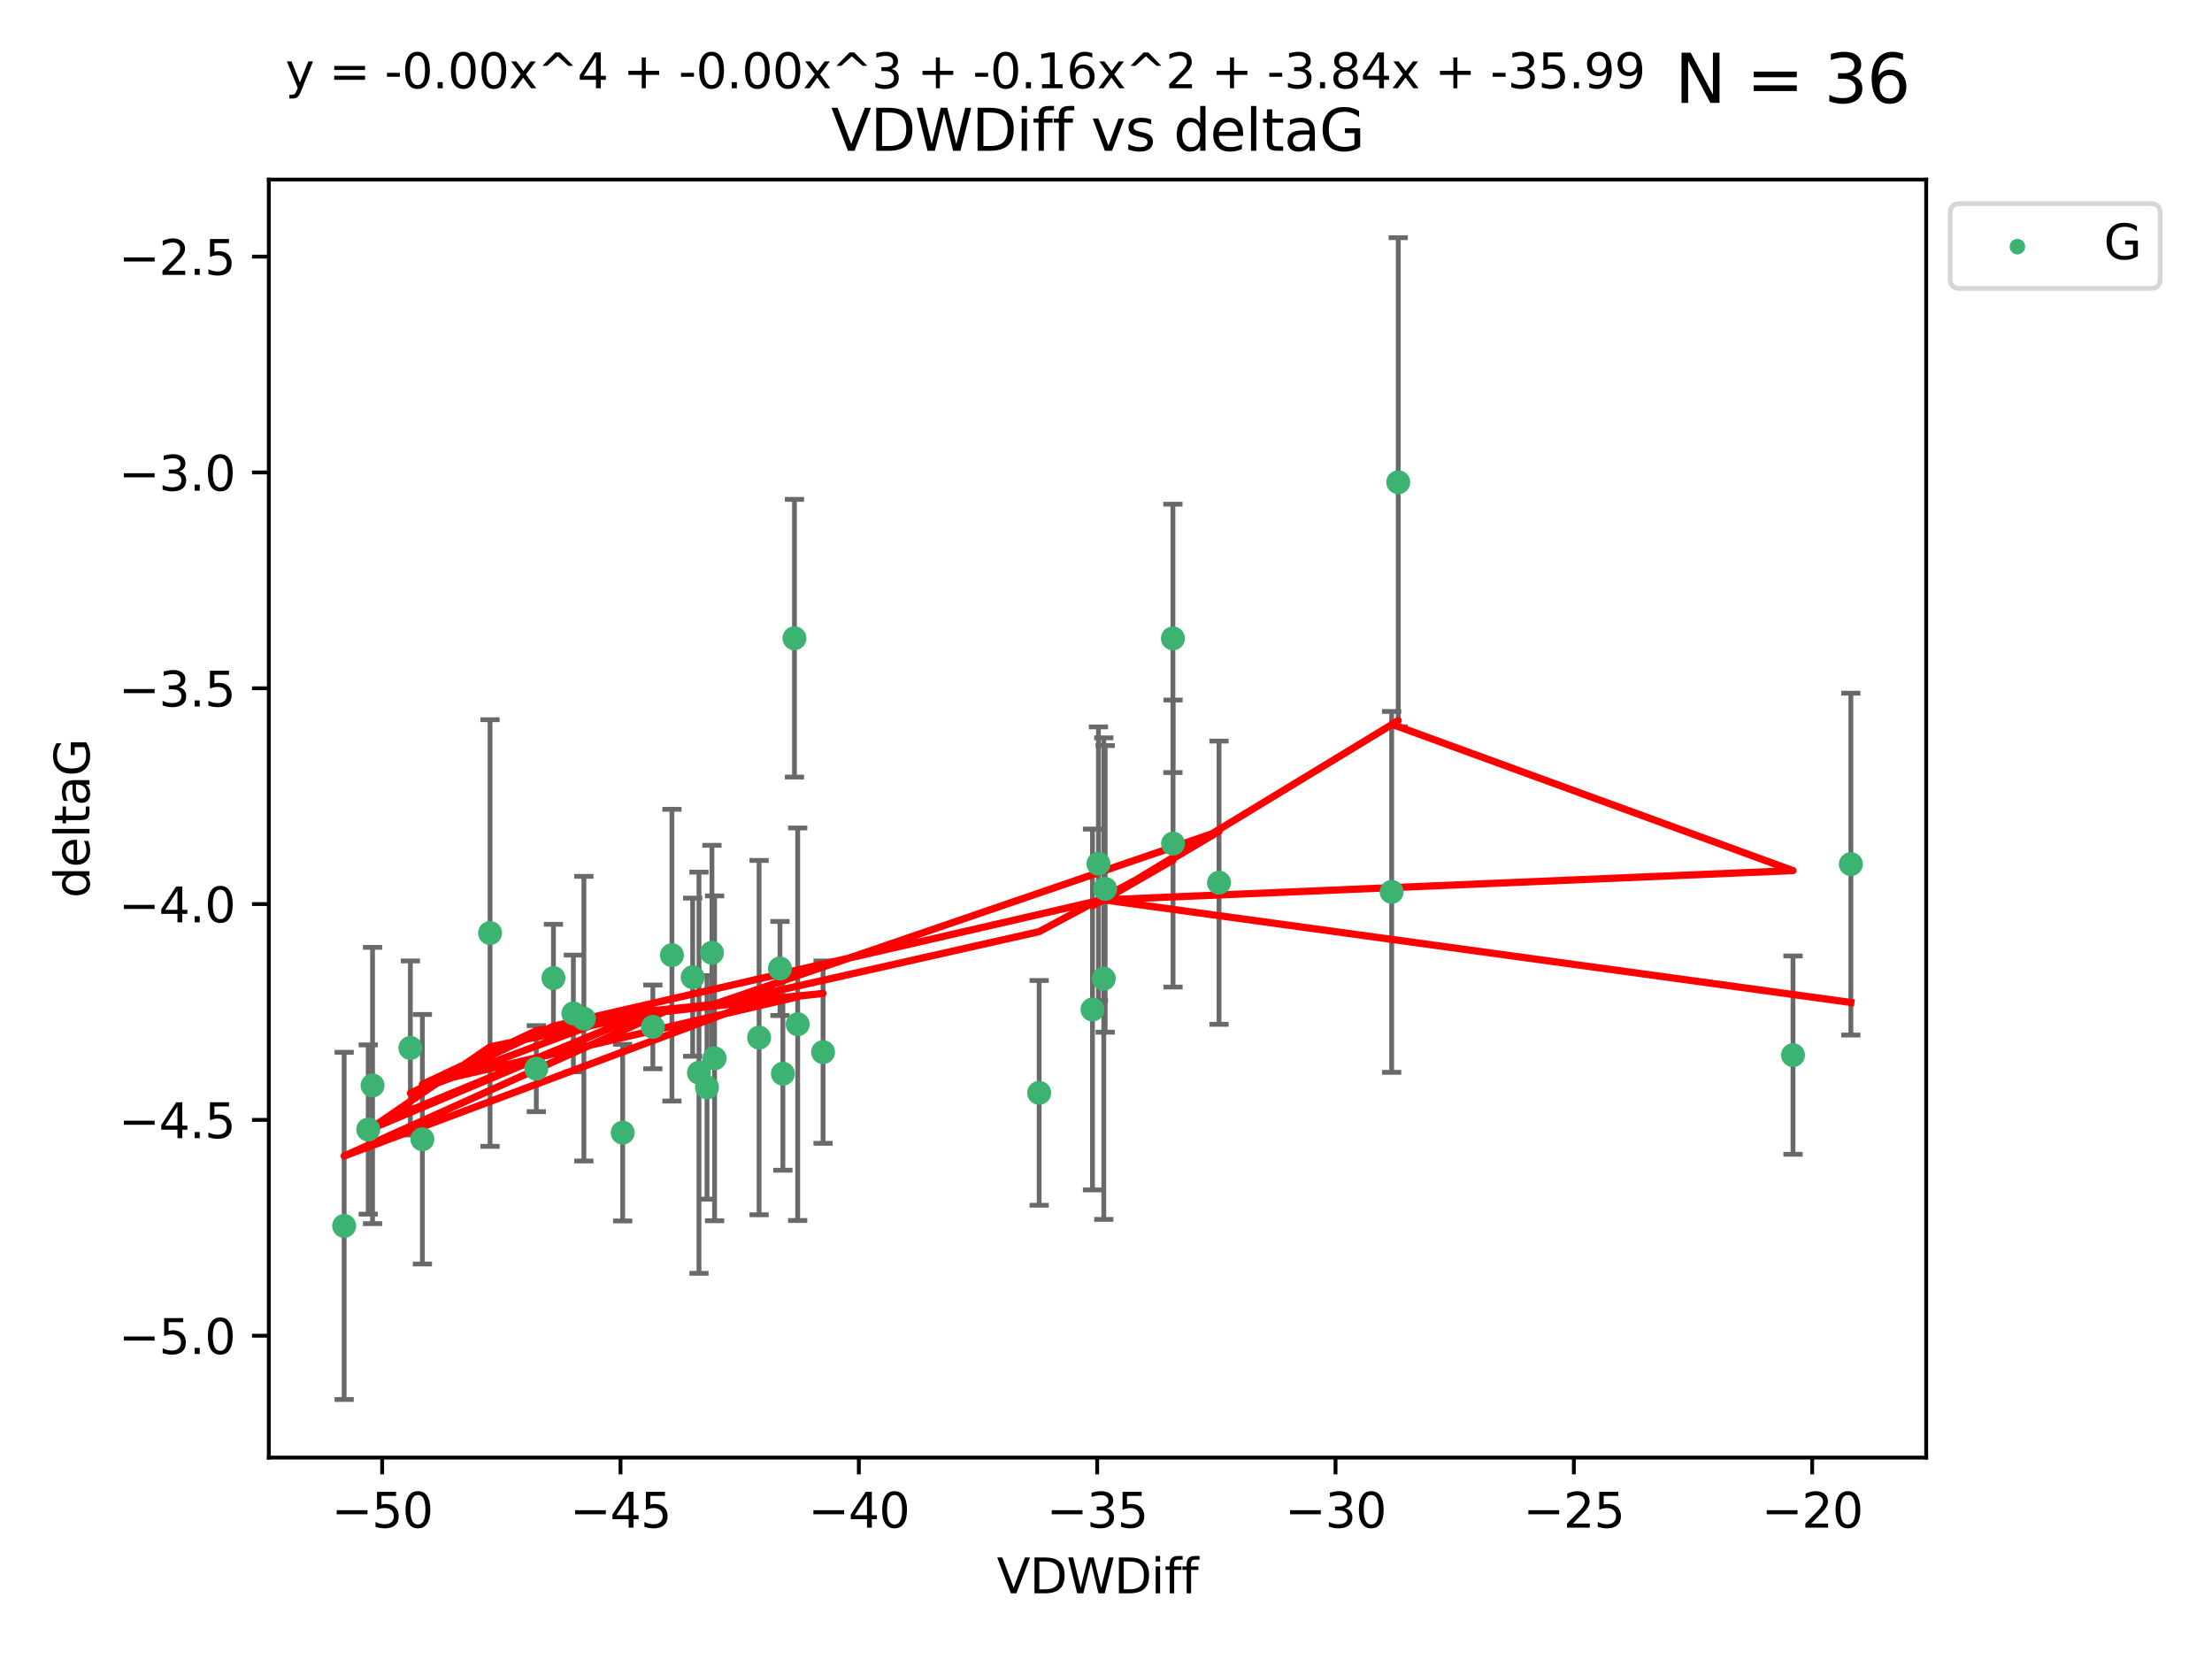 <?xml version="1.0" encoding="utf-8" standalone="no"?>
<!DOCTYPE svg PUBLIC "-//W3C//DTD SVG 1.1//EN"
  "http://www.w3.org/Graphics/SVG/1.1/DTD/svg11.dtd">
<svg xmlns:xlink="http://www.w3.org/1999/xlink" width="460.8pt" height="345.6pt" viewBox="0 0 460.8 345.6" xmlns="http://www.w3.org/2000/svg" version="1.1">
 <defs>
  <style type="text/css">*{stroke-linejoin: round; stroke-linecap: butt}</style>
 </defs>
 <g id="figure_1">
  <g id="patch_1">
   <path d="M 0 345.6 
L 460.8 345.6 
L 460.8 0 
L 0 0 
z
" style="fill: #ffffff"/>
  </g>
  <g id="axes_1">
   <g id="patch_2">
    <path d="M 56 303.64 
L 401.26 303.64 
L 401.26 37.411 
L 56 37.411 
z
" style="fill: #ffffff"/>
   </g>
   <g id="PathCollection_1">
    <defs>
     <path id="mfbaff0b229" d="M 0 1.118 
C 0.297 1.118 0.581 1 0.791 0.791 
C 1 0.581 1.118 0.297 1.118 0 
C 1.118 -0.297 1 -0.581 0.791 -0.791 
C 0.581 -1 0.297 -1.118 0 -1.118 
C -0.297 -1.118 -0.581 -1 -0.791 -0.791 
C -1 -0.581 -1.118 -0.297 -1.118 0 
C -1.118 0.297 -1 0.581 -0.791 0.791 
C -0.581 1 -0.297 1.118 0 1.118 
z
" style="stroke: #3cb371"/>
    </defs>
    <g clip-path="url(#pf898027368)">
     <use xlink:href="#mfbaff0b229" x="77.608" y="226.127" style="fill: #3cb371; stroke: #3cb371"/>
     <use xlink:href="#mfbaff0b229" x="136.004" y="213.914" style="fill: #3cb371; stroke: #3cb371"/>
     <use xlink:href="#mfbaff0b229" x="76.708" y="235.298" style="fill: #3cb371; stroke: #3cb371"/>
     <use xlink:href="#mfbaff0b229" x="102.087" y="194.368" style="fill: #3cb371; stroke: #3cb371"/>
     <use xlink:href="#mfbaff0b229" x="139.977" y="198.978" style="fill: #3cb371; stroke: #3cb371"/>
     <use xlink:href="#mfbaff0b229" x="71.694" y="255.379" style="fill: #3cb371; stroke: #3cb371"/>
     <use xlink:href="#mfbaff0b229" x="158.132" y="216.151" style="fill: #3cb371; stroke: #3cb371"/>
     <use xlink:href="#mfbaff0b229" x="162.482" y="201.756" style="fill: #3cb371; stroke: #3cb371"/>
     <use xlink:href="#mfbaff0b229" x="119.446" y="211.12" style="fill: #3cb371; stroke: #3cb371"/>
     <use xlink:href="#mfbaff0b229" x="166.173" y="213.365" style="fill: #3cb371; stroke: #3cb371"/>
     <use xlink:href="#mfbaff0b229" x="87.989" y="237.327" style="fill: #3cb371; stroke: #3cb371"/>
     <use xlink:href="#mfbaff0b229" x="111.723" y="222.621" style="fill: #3cb371; stroke: #3cb371"/>
     <use xlink:href="#mfbaff0b229" x="147.285" y="226.519" style="fill: #3cb371; stroke: #3cb371"/>
     <use xlink:href="#mfbaff0b229" x="144.295" y="203.566" style="fill: #3cb371; stroke: #3cb371"/>
     <use xlink:href="#mfbaff0b229" x="171.457" y="219.179" style="fill: #3cb371; stroke: #3cb371"/>
     <use xlink:href="#mfbaff0b229" x="121.634" y="212.208" style="fill: #3cb371; stroke: #3cb371"/>
     <use xlink:href="#mfbaff0b229" x="165.501" y="132.952" style="fill: #3cb371; stroke: #3cb371"/>
     <use xlink:href="#mfbaff0b229" x="163.087" y="223.67" style="fill: #3cb371; stroke: #3cb371"/>
     <use xlink:href="#mfbaff0b229" x="145.61" y="223.471" style="fill: #3cb371; stroke: #3cb371"/>
     <use xlink:href="#mfbaff0b229" x="129.713" y="235.95" style="fill: #3cb371; stroke: #3cb371"/>
     <use xlink:href="#mfbaff0b229" x="85.488" y="218.308" style="fill: #3cb371; stroke: #3cb371"/>
     <use xlink:href="#mfbaff0b229" x="115.291" y="203.743" style="fill: #3cb371; stroke: #3cb371"/>
     <use xlink:href="#mfbaff0b229" x="230.226" y="185.167" style="fill: #3cb371; stroke: #3cb371"/>
     <use xlink:href="#mfbaff0b229" x="244.341" y="132.987" style="fill: #3cb371; stroke: #3cb371"/>
     <use xlink:href="#mfbaff0b229" x="227.583" y="210.296" style="fill: #3cb371; stroke: #3cb371"/>
     <use xlink:href="#mfbaff0b229" x="244.368" y="175.726" style="fill: #3cb371; stroke: #3cb371"/>
     <use xlink:href="#mfbaff0b229" x="216.476" y="227.667" style="fill: #3cb371; stroke: #3cb371"/>
     <use xlink:href="#mfbaff0b229" x="148.859" y="220.468" style="fill: #3cb371; stroke: #3cb371"/>
     <use xlink:href="#mfbaff0b229" x="148.312" y="198.479" style="fill: #3cb371; stroke: #3cb371"/>
     <use xlink:href="#mfbaff0b229" x="253.946" y="183.882" style="fill: #3cb371; stroke: #3cb371"/>
     <use xlink:href="#mfbaff0b229" x="228.823" y="179.941" style="fill: #3cb371; stroke: #3cb371"/>
     <use xlink:href="#mfbaff0b229" x="291.278" y="100.462" style="fill: #3cb371; stroke: #3cb371"/>
     <use xlink:href="#mfbaff0b229" x="289.91" y="185.796" style="fill: #3cb371; stroke: #3cb371"/>
     <use xlink:href="#mfbaff0b229" x="373.515" y="219.801" style="fill: #3cb371; stroke: #3cb371"/>
     <use xlink:href="#mfbaff0b229" x="229.941" y="203.867" style="fill: #3cb371; stroke: #3cb371"/>
     <use xlink:href="#mfbaff0b229" x="385.566" y="180.01" style="fill: #3cb371; stroke: #3cb371"/>
    </g>
   </g>
   <g id="matplotlib.axis_1">
    <g id="xtick_1">
     <g id="line2d_1">
      <defs>
       <path id="m2f791cc74c" d="M 0 0 
L 0 3.5 
" style="stroke: #000000; stroke-width: 0.8"/>
      </defs>
      <g>
       <use xlink:href="#m2f791cc74c" x="79.613" y="303.64" style="stroke: #000000; stroke-width: 0.8"/>
      </g>
     </g>
     <g id="text_1">
      <!-- −50 -->
      <g transform="translate(69.06 318.238)scale(0.1 -0.1)">
       <defs>
        <path id="DejaVuSans-2212" d="M 678 2272 
L 4684 2272 
L 4684 1741 
L 678 1741 
L 678 2272 
z
" transform="scale(0.016)"/>
        <path id="DejaVuSans-35" d="M 691 4666 
L 3169 4666 
L 3169 4134 
L 1269 4134 
L 1269 2991 
Q 1406 3038 1543 3061 
Q 1681 3084 1819 3084 
Q 2600 3084 3056 2656 
Q 3513 2228 3513 1497 
Q 3513 744 3044 326 
Q 2575 -91 1722 -91 
Q 1428 -91 1123 -41 
Q 819 9 494 109 
L 494 744 
Q 775 591 1075 516 
Q 1375 441 1709 441 
Q 2250 441 2565 725 
Q 2881 1009 2881 1497 
Q 2881 1984 2565 2268 
Q 2250 2553 1709 2553 
Q 1456 2553 1204 2497 
Q 953 2441 691 2322 
L 691 4666 
z
" transform="scale(0.016)"/>
        <path id="DejaVuSans-30" d="M 2034 4250 
Q 1547 4250 1301 3770 
Q 1056 3291 1056 2328 
Q 1056 1369 1301 889 
Q 1547 409 2034 409 
Q 2525 409 2770 889 
Q 3016 1369 3016 2328 
Q 3016 3291 2770 3770 
Q 2525 4250 2034 4250 
z
M 2034 4750 
Q 2819 4750 3233 4129 
Q 3647 3509 3647 2328 
Q 3647 1150 3233 529 
Q 2819 -91 2034 -91 
Q 1250 -91 836 529 
Q 422 1150 422 2328 
Q 422 3509 836 4129 
Q 1250 4750 2034 4750 
z
" transform="scale(0.016)"/>
       </defs>
       <use xlink:href="#DejaVuSans-2212"/>
       <use xlink:href="#DejaVuSans-35" x="83.789"/>
       <use xlink:href="#DejaVuSans-30" x="147.412"/>
      </g>
     </g>
    </g>
    <g id="xtick_2">
     <g id="line2d_2">
      <g>
       <use xlink:href="#m2f791cc74c" x="129.263" y="303.64" style="stroke: #000000; stroke-width: 0.8"/>
      </g>
     </g>
     <g id="text_2">
      <!-- −45 -->
      <g transform="translate(118.71 318.238)scale(0.1 -0.1)">
       <defs>
        <path id="DejaVuSans-34" d="M 2419 4116 
L 825 1625 
L 2419 1625 
L 2419 4116 
z
M 2253 4666 
L 3047 4666 
L 3047 1625 
L 3713 1625 
L 3713 1100 
L 3047 1100 
L 3047 0 
L 2419 0 
L 2419 1100 
L 313 1100 
L 313 1709 
L 2253 4666 
z
" transform="scale(0.016)"/>
       </defs>
       <use xlink:href="#DejaVuSans-2212"/>
       <use xlink:href="#DejaVuSans-34" x="83.789"/>
       <use xlink:href="#DejaVuSans-35" x="147.412"/>
      </g>
     </g>
    </g>
    <g id="xtick_3">
     <g id="line2d_3">
      <g>
       <use xlink:href="#m2f791cc74c" x="178.913" y="303.64" style="stroke: #000000; stroke-width: 0.8"/>
      </g>
     </g>
     <g id="text_3">
      <!-- −40 -->
      <g transform="translate(168.36 318.238)scale(0.1 -0.1)">
       <use xlink:href="#DejaVuSans-2212"/>
       <use xlink:href="#DejaVuSans-34" x="83.789"/>
       <use xlink:href="#DejaVuSans-30" x="147.412"/>
      </g>
     </g>
    </g>
    <g id="xtick_4">
     <g id="line2d_4">
      <g>
       <use xlink:href="#m2f791cc74c" x="228.562" y="303.64" style="stroke: #000000; stroke-width: 0.8"/>
      </g>
     </g>
     <g id="text_4">
      <!-- −35 -->
      <g transform="translate(218.01 318.238)scale(0.1 -0.1)">
       <defs>
        <path id="DejaVuSans-33" d="M 2597 2516 
Q 3050 2419 3304 2112 
Q 3559 1806 3559 1356 
Q 3559 666 3084 287 
Q 2609 -91 1734 -91 
Q 1441 -91 1130 -33 
Q 819 25 488 141 
L 488 750 
Q 750 597 1062 519 
Q 1375 441 1716 441 
Q 2309 441 2620 675 
Q 2931 909 2931 1356 
Q 2931 1769 2642 2001 
Q 2353 2234 1838 2234 
L 1294 2234 
L 1294 2753 
L 1863 2753 
Q 2328 2753 2575 2939 
Q 2822 3125 2822 3475 
Q 2822 3834 2567 4026 
Q 2313 4219 1838 4219 
Q 1578 4219 1281 4162 
Q 984 4106 628 3988 
L 628 4550 
Q 988 4650 1302 4700 
Q 1616 4750 1894 4750 
Q 2613 4750 3031 4423 
Q 3450 4097 3450 3541 
Q 3450 3153 3228 2886 
Q 3006 2619 2597 2516 
z
" transform="scale(0.016)"/>
       </defs>
       <use xlink:href="#DejaVuSans-2212"/>
       <use xlink:href="#DejaVuSans-33" x="83.789"/>
       <use xlink:href="#DejaVuSans-35" x="147.412"/>
      </g>
     </g>
    </g>
    <g id="xtick_5">
     <g id="line2d_5">
      <g>
       <use xlink:href="#m2f791cc74c" x="278.212" y="303.64" style="stroke: #000000; stroke-width: 0.8"/>
      </g>
     </g>
     <g id="text_5">
      <!-- −30 -->
      <g transform="translate(267.66 318.238)scale(0.1 -0.1)">
       <use xlink:href="#DejaVuSans-2212"/>
       <use xlink:href="#DejaVuSans-33" x="83.789"/>
       <use xlink:href="#DejaVuSans-30" x="147.412"/>
      </g>
     </g>
    </g>
    <g id="xtick_6">
     <g id="line2d_6">
      <g>
       <use xlink:href="#m2f791cc74c" x="327.862" y="303.64" style="stroke: #000000; stroke-width: 0.8"/>
      </g>
     </g>
     <g id="text_6">
      <!-- −25 -->
      <g transform="translate(317.31 318.238)scale(0.1 -0.1)">
       <defs>
        <path id="DejaVuSans-32" d="M 1228 531 
L 3431 531 
L 3431 0 
L 469 0 
L 469 531 
Q 828 903 1448 1529 
Q 2069 2156 2228 2338 
Q 2531 2678 2651 2914 
Q 2772 3150 2772 3378 
Q 2772 3750 2511 3984 
Q 2250 4219 1831 4219 
Q 1534 4219 1204 4116 
Q 875 4013 500 3803 
L 500 4441 
Q 881 4594 1212 4672 
Q 1544 4750 1819 4750 
Q 2544 4750 2975 4387 
Q 3406 4025 3406 3419 
Q 3406 3131 3298 2873 
Q 3191 2616 2906 2266 
Q 2828 2175 2409 1742 
Q 1991 1309 1228 531 
z
" transform="scale(0.016)"/>
       </defs>
       <use xlink:href="#DejaVuSans-2212"/>
       <use xlink:href="#DejaVuSans-32" x="83.789"/>
       <use xlink:href="#DejaVuSans-35" x="147.412"/>
      </g>
     </g>
    </g>
    <g id="xtick_7">
     <g id="line2d_7">
      <g>
       <use xlink:href="#m2f791cc74c" x="377.512" y="303.64" style="stroke: #000000; stroke-width: 0.8"/>
      </g>
     </g>
     <g id="text_7">
      <!-- −20 -->
      <g transform="translate(366.96 318.238)scale(0.1 -0.1)">
       <use xlink:href="#DejaVuSans-2212"/>
       <use xlink:href="#DejaVuSans-32" x="83.789"/>
       <use xlink:href="#DejaVuSans-30" x="147.412"/>
      </g>
     </g>
    </g>
    <g id="text_8">
     <!-- VDWDiff -->
     <g transform="translate(207.657 331.917)scale(0.1 -0.1)">
      <defs>
       <path id="DejaVuSans-56" d="M 1831 0 
L 50 4666 
L 709 4666 
L 2188 738 
L 3669 4666 
L 4325 4666 
L 2547 0 
L 1831 0 
z
" transform="scale(0.016)"/>
       <path id="DejaVuSans-44" d="M 1259 4147 
L 1259 519 
L 2022 519 
Q 2988 519 3436 956 
Q 3884 1394 3884 2338 
Q 3884 3275 3436 3711 
Q 2988 4147 2022 4147 
L 1259 4147 
z
M 628 4666 
L 1925 4666 
Q 3281 4666 3915 4102 
Q 4550 3538 4550 2338 
Q 4550 1131 3912 565 
Q 3275 0 1925 0 
L 628 0 
L 628 4666 
z
" transform="scale(0.016)"/>
       <path id="DejaVuSans-57" d="M 213 4666 
L 850 4666 
L 1831 722 
L 2809 4666 
L 3519 4666 
L 4500 722 
L 5478 4666 
L 6119 4666 
L 4947 0 
L 4153 0 
L 3169 4050 
L 2175 0 
L 1381 0 
L 213 4666 
z
" transform="scale(0.016)"/>
       <path id="DejaVuSans-69" d="M 603 3500 
L 1178 3500 
L 1178 0 
L 603 0 
L 603 3500 
z
M 603 4863 
L 1178 4863 
L 1178 4134 
L 603 4134 
L 603 4863 
z
" transform="scale(0.016)"/>
       <path id="DejaVuSans-66" d="M 2375 4863 
L 2375 4384 
L 1825 4384 
Q 1516 4384 1395 4259 
Q 1275 4134 1275 3809 
L 1275 3500 
L 2222 3500 
L 2222 3053 
L 1275 3053 
L 1275 0 
L 697 0 
L 697 3053 
L 147 3053 
L 147 3500 
L 697 3500 
L 697 3744 
Q 697 4328 969 4595 
Q 1241 4863 1831 4863 
L 2375 4863 
z
" transform="scale(0.016)"/>
      </defs>
      <use xlink:href="#DejaVuSans-56"/>
      <use xlink:href="#DejaVuSans-44" x="68.408"/>
      <use xlink:href="#DejaVuSans-57" x="145.41"/>
      <use xlink:href="#DejaVuSans-44" x="244.287"/>
      <use xlink:href="#DejaVuSans-69" x="321.289"/>
      <use xlink:href="#DejaVuSans-66" x="349.072"/>
      <use xlink:href="#DejaVuSans-66" x="384.277"/>
     </g>
    </g>
   </g>
   <g id="matplotlib.axis_2">
    <g id="ytick_1">
     <g id="line2d_8">
      <defs>
       <path id="m7a1a7be637" d="M 0 0 
L -3.5 0 
" style="stroke: #000000; stroke-width: 0.8"/>
      </defs>
      <g>
       <use xlink:href="#m7a1a7be637" x="56" y="278.253" style="stroke: #000000; stroke-width: 0.8"/>
      </g>
     </g>
     <g id="text_9">
      <!-- −5.0 -->
      <g transform="translate(24.717 282.052)scale(0.1 -0.1)">
       <defs>
        <path id="DejaVuSans-2e" d="M 684 794 
L 1344 794 
L 1344 0 
L 684 0 
L 684 794 
z
" transform="scale(0.016)"/>
       </defs>
       <use xlink:href="#DejaVuSans-2212"/>
       <use xlink:href="#DejaVuSans-35" x="83.789"/>
       <use xlink:href="#DejaVuSans-2e" x="147.412"/>
       <use xlink:href="#DejaVuSans-30" x="179.199"/>
      </g>
     </g>
    </g>
    <g id="ytick_2">
     <g id="line2d_9">
      <g>
       <use xlink:href="#m7a1a7be637" x="56" y="233.295" style="stroke: #000000; stroke-width: 0.8"/>
      </g>
     </g>
     <g id="text_10">
      <!-- −4.5 -->
      <g transform="translate(24.717 237.094)scale(0.1 -0.1)">
       <use xlink:href="#DejaVuSans-2212"/>
       <use xlink:href="#DejaVuSans-34" x="83.789"/>
       <use xlink:href="#DejaVuSans-2e" x="147.412"/>
       <use xlink:href="#DejaVuSans-35" x="179.199"/>
      </g>
     </g>
    </g>
    <g id="ytick_3">
     <g id="line2d_10">
      <g>
       <use xlink:href="#m7a1a7be637" x="56" y="188.336" style="stroke: #000000; stroke-width: 0.8"/>
      </g>
     </g>
     <g id="text_11">
      <!-- −4.0 -->
      <g transform="translate(24.717 192.136)scale(0.1 -0.1)">
       <use xlink:href="#DejaVuSans-2212"/>
       <use xlink:href="#DejaVuSans-34" x="83.789"/>
       <use xlink:href="#DejaVuSans-2e" x="147.412"/>
       <use xlink:href="#DejaVuSans-30" x="179.199"/>
      </g>
     </g>
    </g>
    <g id="ytick_4">
     <g id="line2d_11">
      <g>
       <use xlink:href="#m7a1a7be637" x="56" y="143.378" style="stroke: #000000; stroke-width: 0.8"/>
      </g>
     </g>
     <g id="text_12">
      <!-- −3.5 -->
      <g transform="translate(24.717 147.177)scale(0.1 -0.1)">
       <use xlink:href="#DejaVuSans-2212"/>
       <use xlink:href="#DejaVuSans-33" x="83.789"/>
       <use xlink:href="#DejaVuSans-2e" x="147.412"/>
       <use xlink:href="#DejaVuSans-35" x="179.199"/>
      </g>
     </g>
    </g>
    <g id="ytick_5">
     <g id="line2d_12">
      <g>
       <use xlink:href="#m7a1a7be637" x="56" y="98.42" style="stroke: #000000; stroke-width: 0.8"/>
      </g>
     </g>
     <g id="text_13">
      <!-- −3.0 -->
      <g transform="translate(24.717 102.219)scale(0.1 -0.1)">
       <use xlink:href="#DejaVuSans-2212"/>
       <use xlink:href="#DejaVuSans-33" x="83.789"/>
       <use xlink:href="#DejaVuSans-2e" x="147.412"/>
       <use xlink:href="#DejaVuSans-30" x="179.199"/>
      </g>
     </g>
    </g>
    <g id="ytick_6">
     <g id="line2d_13">
      <g>
       <use xlink:href="#m7a1a7be637" x="56" y="53.462" style="stroke: #000000; stroke-width: 0.8"/>
      </g>
     </g>
     <g id="text_14">
      <!-- −2.5 -->
      <g transform="translate(24.717 57.261)scale(0.1 -0.1)">
       <use xlink:href="#DejaVuSans-2212"/>
       <use xlink:href="#DejaVuSans-32" x="83.789"/>
       <use xlink:href="#DejaVuSans-2e" x="147.412"/>
       <use xlink:href="#DejaVuSans-35" x="179.199"/>
      </g>
     </g>
    </g>
    <g id="text_15">
     <!-- deltaG -->
     <g transform="translate(18.637 187.064)rotate(-90)scale(0.1 -0.1)">
      <defs>
       <path id="DejaVuSans-64" d="M 2906 2969 
L 2906 4863 
L 3481 4863 
L 3481 0 
L 2906 0 
L 2906 525 
Q 2725 213 2448 61 
Q 2172 -91 1784 -91 
Q 1150 -91 751 415 
Q 353 922 353 1747 
Q 353 2572 751 3078 
Q 1150 3584 1784 3584 
Q 2172 3584 2448 3432 
Q 2725 3281 2906 2969 
z
M 947 1747 
Q 947 1113 1208 752 
Q 1469 391 1925 391 
Q 2381 391 2643 752 
Q 2906 1113 2906 1747 
Q 2906 2381 2643 2742 
Q 2381 3103 1925 3103 
Q 1469 3103 1208 2742 
Q 947 2381 947 1747 
z
" transform="scale(0.016)"/>
       <path id="DejaVuSans-65" d="M 3597 1894 
L 3597 1613 
L 953 1613 
Q 991 1019 1311 708 
Q 1631 397 2203 397 
Q 2534 397 2845 478 
Q 3156 559 3463 722 
L 3463 178 
Q 3153 47 2828 -22 
Q 2503 -91 2169 -91 
Q 1331 -91 842 396 
Q 353 884 353 1716 
Q 353 2575 817 3079 
Q 1281 3584 2069 3584 
Q 2775 3584 3186 3129 
Q 3597 2675 3597 1894 
z
M 3022 2063 
Q 3016 2534 2758 2815 
Q 2500 3097 2075 3097 
Q 1594 3097 1305 2825 
Q 1016 2553 972 2059 
L 3022 2063 
z
" transform="scale(0.016)"/>
       <path id="DejaVuSans-6c" d="M 603 4863 
L 1178 4863 
L 1178 0 
L 603 0 
L 603 4863 
z
" transform="scale(0.016)"/>
       <path id="DejaVuSans-74" d="M 1172 4494 
L 1172 3500 
L 2356 3500 
L 2356 3053 
L 1172 3053 
L 1172 1153 
Q 1172 725 1289 603 
Q 1406 481 1766 481 
L 2356 481 
L 2356 0 
L 1766 0 
Q 1100 0 847 248 
Q 594 497 594 1153 
L 594 3053 
L 172 3053 
L 172 3500 
L 594 3500 
L 594 4494 
L 1172 4494 
z
" transform="scale(0.016)"/>
       <path id="DejaVuSans-61" d="M 2194 1759 
Q 1497 1759 1228 1600 
Q 959 1441 959 1056 
Q 959 750 1161 570 
Q 1363 391 1709 391 
Q 2188 391 2477 730 
Q 2766 1069 2766 1631 
L 2766 1759 
L 2194 1759 
z
M 3341 1997 
L 3341 0 
L 2766 0 
L 2766 531 
Q 2569 213 2275 61 
Q 1981 -91 1556 -91 
Q 1019 -91 701 211 
Q 384 513 384 1019 
Q 384 1609 779 1909 
Q 1175 2209 1959 2209 
L 2766 2209 
L 2766 2266 
Q 2766 2663 2505 2880 
Q 2244 3097 1772 3097 
Q 1472 3097 1187 3025 
Q 903 2953 641 2809 
L 641 3341 
Q 956 3463 1253 3523 
Q 1550 3584 1831 3584 
Q 2591 3584 2966 3190 
Q 3341 2797 3341 1997 
z
" transform="scale(0.016)"/>
       <path id="DejaVuSans-47" d="M 3809 666 
L 3809 1919 
L 2778 1919 
L 2778 2438 
L 4434 2438 
L 4434 434 
Q 4069 175 3628 42 
Q 3188 -91 2688 -91 
Q 1594 -91 976 548 
Q 359 1188 359 2328 
Q 359 3472 976 4111 
Q 1594 4750 2688 4750 
Q 3144 4750 3555 4637 
Q 3966 4525 4313 4306 
L 4313 3634 
Q 3963 3931 3569 4081 
Q 3175 4231 2741 4231 
Q 1884 4231 1454 3753 
Q 1025 3275 1025 2328 
Q 1025 1384 1454 906 
Q 1884 428 2741 428 
Q 3075 428 3337 486 
Q 3600 544 3809 666 
z
" transform="scale(0.016)"/>
      </defs>
      <use xlink:href="#DejaVuSans-64"/>
      <use xlink:href="#DejaVuSans-65" x="63.477"/>
      <use xlink:href="#DejaVuSans-6c" x="125"/>
      <use xlink:href="#DejaVuSans-74" x="152.783"/>
      <use xlink:href="#DejaVuSans-61" x="191.992"/>
      <use xlink:href="#DejaVuSans-47" x="253.271"/>
     </g>
    </g>
   </g>
   <g id="LineCollection_1">
    <path d="M 77.608 254.903 
L 77.608 197.351 
" clip-path="url(#pf898027368)" style="fill: none; stroke: #696969"/>
    <path d="M 136.004 222.642 
L 136.004 205.187 
" clip-path="url(#pf898027368)" style="fill: none; stroke: #696969"/>
    <path d="M 76.708 252.926 
L 76.708 217.67 
" clip-path="url(#pf898027368)" style="fill: none; stroke: #696969"/>
    <path d="M 102.087 238.803 
L 102.087 149.934 
" clip-path="url(#pf898027368)" style="fill: none; stroke: #696969"/>
    <path d="M 139.977 229.367 
L 139.977 168.59 
" clip-path="url(#pf898027368)" style="fill: none; stroke: #696969"/>
    <path d="M 71.694 291.539 
L 71.694 219.219 
" clip-path="url(#pf898027368)" style="fill: none; stroke: #696969"/>
    <path d="M 158.132 253.06 
L 158.132 179.243 
" clip-path="url(#pf898027368)" style="fill: none; stroke: #696969"/>
    <path d="M 162.482 211.552 
L 162.482 191.96 
" clip-path="url(#pf898027368)" style="fill: none; stroke: #696969"/>
    <path d="M 119.446 223.28 
L 119.446 198.959 
" clip-path="url(#pf898027368)" style="fill: none; stroke: #696969"/>
    <path d="M 166.173 254.249 
L 166.173 172.482 
" clip-path="url(#pf898027368)" style="fill: none; stroke: #696969"/>
    <path d="M 87.989 263.314 
L 87.989 211.339 
" clip-path="url(#pf898027368)" style="fill: none; stroke: #696969"/>
    <path d="M 111.723 231.58 
L 111.723 213.661 
" clip-path="url(#pf898027368)" style="fill: none; stroke: #696969"/>
    <path d="M 147.285 249.801 
L 147.285 203.237 
" clip-path="url(#pf898027368)" style="fill: none; stroke: #696969"/>
    <path d="M 144.295 220.038 
L 144.295 187.094 
" clip-path="url(#pf898027368)" style="fill: none; stroke: #696969"/>
    <path d="M 171.457 238.168 
L 171.457 200.19 
" clip-path="url(#pf898027368)" style="fill: none; stroke: #696969"/>
    <path d="M 121.634 241.859 
L 121.634 182.557 
" clip-path="url(#pf898027368)" style="fill: none; stroke: #696969"/>
    <path d="M 165.501 161.875 
L 165.501 104.029 
" clip-path="url(#pf898027368)" style="fill: none; stroke: #696969"/>
    <path d="M 163.087 243.779 
L 163.087 203.56 
" clip-path="url(#pf898027368)" style="fill: none; stroke: #696969"/>
    <path d="M 145.61 265.257 
L 145.61 181.685 
" clip-path="url(#pf898027368)" style="fill: none; stroke: #696969"/>
    <path d="M 129.713 254.342 
L 129.713 217.559 
" clip-path="url(#pf898027368)" style="fill: none; stroke: #696969"/>
    <path d="M 85.488 236.439 
L 85.488 200.177 
" clip-path="url(#pf898027368)" style="fill: none; stroke: #696969"/>
    <path d="M 115.291 214.938 
L 115.291 192.547 
" clip-path="url(#pf898027368)" style="fill: none; stroke: #696969"/>
    <path d="M 230.226 215.023 
L 230.226 155.311 
" clip-path="url(#pf898027368)" style="fill: none; stroke: #696969"/>
    <path d="M 244.341 160.939 
L 244.341 105.035 
" clip-path="url(#pf898027368)" style="fill: none; stroke: #696969"/>
    <path d="M 227.583 247.883 
L 227.583 172.709 
" clip-path="url(#pf898027368)" style="fill: none; stroke: #696969"/>
    <path d="M 244.368 205.622 
L 244.368 145.831 
" clip-path="url(#pf898027368)" style="fill: none; stroke: #696969"/>
    <path d="M 216.476 251.073 
L 216.476 204.26 
" clip-path="url(#pf898027368)" style="fill: none; stroke: #696969"/>
    <path d="M 148.859 254.3 
L 148.859 186.635 
" clip-path="url(#pf898027368)" style="fill: none; stroke: #696969"/>
    <path d="M 148.312 220.867 
L 148.312 176.092 
" clip-path="url(#pf898027368)" style="fill: none; stroke: #696969"/>
    <path d="M 253.946 213.381 
L 253.946 154.382 
" clip-path="url(#pf898027368)" style="fill: none; stroke: #696969"/>
    <path d="M 228.823 208.455 
L 228.823 151.428 
" clip-path="url(#pf898027368)" style="fill: none; stroke: #696969"/>
    <path d="M 291.278 151.411 
L 291.278 49.513 
" clip-path="url(#pf898027368)" style="fill: none; stroke: #696969"/>
    <path d="M 289.91 223.382 
L 289.91 148.209 
" clip-path="url(#pf898027368)" style="fill: none; stroke: #696969"/>
    <path d="M 373.515 240.46 
L 373.515 199.143 
" clip-path="url(#pf898027368)" style="fill: none; stroke: #696969"/>
    <path d="M 229.941 254.026 
L 229.941 153.707 
" clip-path="url(#pf898027368)" style="fill: none; stroke: #696969"/>
    <path d="M 385.566 215.617 
L 385.566 144.403 
" clip-path="url(#pf898027368)" style="fill: none; stroke: #696969"/>
   </g>
   <g id="line2d_14">
    <defs>
     <path id="m2b954f4ded" d="M 2 0 
L -2 -0 
" style="stroke: #696969"/>
    </defs>
    <g clip-path="url(#pf898027368)">
     <use xlink:href="#m2b954f4ded" x="77.608" y="254.903" style="fill: #696969; stroke: #696969"/>
     <use xlink:href="#m2b954f4ded" x="136.004" y="222.642" style="fill: #696969; stroke: #696969"/>
     <use xlink:href="#m2b954f4ded" x="76.708" y="252.926" style="fill: #696969; stroke: #696969"/>
     <use xlink:href="#m2b954f4ded" x="102.087" y="238.803" style="fill: #696969; stroke: #696969"/>
     <use xlink:href="#m2b954f4ded" x="139.977" y="229.367" style="fill: #696969; stroke: #696969"/>
     <use xlink:href="#m2b954f4ded" x="71.694" y="291.539" style="fill: #696969; stroke: #696969"/>
     <use xlink:href="#m2b954f4ded" x="158.132" y="253.06" style="fill: #696969; stroke: #696969"/>
     <use xlink:href="#m2b954f4ded" x="162.482" y="211.552" style="fill: #696969; stroke: #696969"/>
     <use xlink:href="#m2b954f4ded" x="119.446" y="223.28" style="fill: #696969; stroke: #696969"/>
     <use xlink:href="#m2b954f4ded" x="166.173" y="254.249" style="fill: #696969; stroke: #696969"/>
     <use xlink:href="#m2b954f4ded" x="87.989" y="263.314" style="fill: #696969; stroke: #696969"/>
     <use xlink:href="#m2b954f4ded" x="111.723" y="231.58" style="fill: #696969; stroke: #696969"/>
     <use xlink:href="#m2b954f4ded" x="147.285" y="249.801" style="fill: #696969; stroke: #696969"/>
     <use xlink:href="#m2b954f4ded" x="144.295" y="220.038" style="fill: #696969; stroke: #696969"/>
     <use xlink:href="#m2b954f4ded" x="171.457" y="238.168" style="fill: #696969; stroke: #696969"/>
     <use xlink:href="#m2b954f4ded" x="121.634" y="241.859" style="fill: #696969; stroke: #696969"/>
     <use xlink:href="#m2b954f4ded" x="165.501" y="161.875" style="fill: #696969; stroke: #696969"/>
     <use xlink:href="#m2b954f4ded" x="163.087" y="243.779" style="fill: #696969; stroke: #696969"/>
     <use xlink:href="#m2b954f4ded" x="145.61" y="265.257" style="fill: #696969; stroke: #696969"/>
     <use xlink:href="#m2b954f4ded" x="129.713" y="254.342" style="fill: #696969; stroke: #696969"/>
     <use xlink:href="#m2b954f4ded" x="85.488" y="236.439" style="fill: #696969; stroke: #696969"/>
     <use xlink:href="#m2b954f4ded" x="115.291" y="214.938" style="fill: #696969; stroke: #696969"/>
     <use xlink:href="#m2b954f4ded" x="230.226" y="215.023" style="fill: #696969; stroke: #696969"/>
     <use xlink:href="#m2b954f4ded" x="244.341" y="160.939" style="fill: #696969; stroke: #696969"/>
     <use xlink:href="#m2b954f4ded" x="227.583" y="247.883" style="fill: #696969; stroke: #696969"/>
     <use xlink:href="#m2b954f4ded" x="244.368" y="205.622" style="fill: #696969; stroke: #696969"/>
     <use xlink:href="#m2b954f4ded" x="216.476" y="251.073" style="fill: #696969; stroke: #696969"/>
     <use xlink:href="#m2b954f4ded" x="148.859" y="254.3" style="fill: #696969; stroke: #696969"/>
     <use xlink:href="#m2b954f4ded" x="148.312" y="220.867" style="fill: #696969; stroke: #696969"/>
     <use xlink:href="#m2b954f4ded" x="253.946" y="213.381" style="fill: #696969; stroke: #696969"/>
     <use xlink:href="#m2b954f4ded" x="228.823" y="208.455" style="fill: #696969; stroke: #696969"/>
     <use xlink:href="#m2b954f4ded" x="291.278" y="151.411" style="fill: #696969; stroke: #696969"/>
     <use xlink:href="#m2b954f4ded" x="289.91" y="223.382" style="fill: #696969; stroke: #696969"/>
     <use xlink:href="#m2b954f4ded" x="373.515" y="240.46" style="fill: #696969; stroke: #696969"/>
     <use xlink:href="#m2b954f4ded" x="229.941" y="254.026" style="fill: #696969; stroke: #696969"/>
     <use xlink:href="#m2b954f4ded" x="385.566" y="215.617" style="fill: #696969; stroke: #696969"/>
    </g>
   </g>
   <g id="line2d_15">
    <g clip-path="url(#pf898027368)">
     <use xlink:href="#m2b954f4ded" x="77.608" y="197.351" style="fill: #696969; stroke: #696969"/>
     <use xlink:href="#m2b954f4ded" x="136.004" y="205.187" style="fill: #696969; stroke: #696969"/>
     <use xlink:href="#m2b954f4ded" x="76.708" y="217.67" style="fill: #696969; stroke: #696969"/>
     <use xlink:href="#m2b954f4ded" x="102.087" y="149.934" style="fill: #696969; stroke: #696969"/>
     <use xlink:href="#m2b954f4ded" x="139.977" y="168.59" style="fill: #696969; stroke: #696969"/>
     <use xlink:href="#m2b954f4ded" x="71.694" y="219.219" style="fill: #696969; stroke: #696969"/>
     <use xlink:href="#m2b954f4ded" x="158.132" y="179.243" style="fill: #696969; stroke: #696969"/>
     <use xlink:href="#m2b954f4ded" x="162.482" y="191.96" style="fill: #696969; stroke: #696969"/>
     <use xlink:href="#m2b954f4ded" x="119.446" y="198.959" style="fill: #696969; stroke: #696969"/>
     <use xlink:href="#m2b954f4ded" x="166.173" y="172.482" style="fill: #696969; stroke: #696969"/>
     <use xlink:href="#m2b954f4ded" x="87.989" y="211.339" style="fill: #696969; stroke: #696969"/>
     <use xlink:href="#m2b954f4ded" x="111.723" y="213.661" style="fill: #696969; stroke: #696969"/>
     <use xlink:href="#m2b954f4ded" x="147.285" y="203.237" style="fill: #696969; stroke: #696969"/>
     <use xlink:href="#m2b954f4ded" x="144.295" y="187.094" style="fill: #696969; stroke: #696969"/>
     <use xlink:href="#m2b954f4ded" x="171.457" y="200.19" style="fill: #696969; stroke: #696969"/>
     <use xlink:href="#m2b954f4ded" x="121.634" y="182.557" style="fill: #696969; stroke: #696969"/>
     <use xlink:href="#m2b954f4ded" x="165.501" y="104.029" style="fill: #696969; stroke: #696969"/>
     <use xlink:href="#m2b954f4ded" x="163.087" y="203.56" style="fill: #696969; stroke: #696969"/>
     <use xlink:href="#m2b954f4ded" x="145.61" y="181.685" style="fill: #696969; stroke: #696969"/>
     <use xlink:href="#m2b954f4ded" x="129.713" y="217.559" style="fill: #696969; stroke: #696969"/>
     <use xlink:href="#m2b954f4ded" x="85.488" y="200.177" style="fill: #696969; stroke: #696969"/>
     <use xlink:href="#m2b954f4ded" x="115.291" y="192.547" style="fill: #696969; stroke: #696969"/>
     <use xlink:href="#m2b954f4ded" x="230.226" y="155.311" style="fill: #696969; stroke: #696969"/>
     <use xlink:href="#m2b954f4ded" x="244.341" y="105.035" style="fill: #696969; stroke: #696969"/>
     <use xlink:href="#m2b954f4ded" x="227.583" y="172.709" style="fill: #696969; stroke: #696969"/>
     <use xlink:href="#m2b954f4ded" x="244.368" y="145.831" style="fill: #696969; stroke: #696969"/>
     <use xlink:href="#m2b954f4ded" x="216.476" y="204.26" style="fill: #696969; stroke: #696969"/>
     <use xlink:href="#m2b954f4ded" x="148.859" y="186.635" style="fill: #696969; stroke: #696969"/>
     <use xlink:href="#m2b954f4ded" x="148.312" y="176.092" style="fill: #696969; stroke: #696969"/>
     <use xlink:href="#m2b954f4ded" x="253.946" y="154.382" style="fill: #696969; stroke: #696969"/>
     <use xlink:href="#m2b954f4ded" x="228.823" y="151.428" style="fill: #696969; stroke: #696969"/>
     <use xlink:href="#m2b954f4ded" x="291.278" y="49.513" style="fill: #696969; stroke: #696969"/>
     <use xlink:href="#m2b954f4ded" x="289.91" y="148.209" style="fill: #696969; stroke: #696969"/>
     <use xlink:href="#m2b954f4ded" x="373.515" y="199.143" style="fill: #696969; stroke: #696969"/>
     <use xlink:href="#m2b954f4ded" x="229.941" y="153.707" style="fill: #696969; stroke: #696969"/>
     <use xlink:href="#m2b954f4ded" x="385.566" y="144.403" style="fill: #696969; stroke: #696969"/>
    </g>
   </g>
   <g id="line2d_16">
    <path d="M 77.608 234.534 
L 136.004 210.447 
L 76.708 235.421 
L 102.087 218.082 
L 139.977 210.067 
L 71.694 240.817 
L 158.132 208.509 
L 162.482 208.07 
L 119.446 212.837 
L 166.173 207.651 
L 87.989 225.891 
L 111.723 214.706 
L 147.285 209.445 
L 144.295 209.692 
L 171.457 206.954 
L 121.634 212.414 
L 165.501 207.731 
L 163.087 208.005 
L 145.61 209.583 
L 129.713 211.166 
L 85.488 227.72 
L 115.291 213.764 
L 230.226 187.304 
L 244.341 179.19 
L 227.583 188.701 
L 244.368 179.174 
L 216.476 194.075 
L 148.859 209.315 
L 148.312 209.36 
L 253.946 173.191 
L 228.823 188.051 
L 291.278 150.133 
L 289.91 150.863 
L 373.515 181.366 
L 229.941 187.457 
L 385.566 208.83 
" clip-path="url(#pf898027368)" style="fill: none; stroke: #ff0000; stroke-width: 1.5; stroke-linecap: square"/>
   </g>
   <g id="line2d_17">
    <defs>
     <path id="mfb8170e81d" d="M 0 2 
C 0.53 2 1.039 1.789 1.414 1.414 
C 1.789 1.039 2 0.53 2 0 
C 2 -0.53 1.789 -1.039 1.414 -1.414 
C 1.039 -1.789 0.53 -2 0 -2 
C -0.53 -2 -1.039 -1.789 -1.414 -1.414 
C -1.789 -1.039 -2 -0.53 -2 0 
C -2 0.53 -1.789 1.039 -1.414 1.414 
C -1.039 1.789 -0.53 2 0 2 
z
" style="stroke: #3cb371"/>
    </defs>
    <g clip-path="url(#pf898027368)">
     <use xlink:href="#mfb8170e81d" x="77.608" y="226.127" style="fill: #3cb371; stroke: #3cb371"/>
     <use xlink:href="#mfb8170e81d" x="136.004" y="213.914" style="fill: #3cb371; stroke: #3cb371"/>
     <use xlink:href="#mfb8170e81d" x="76.708" y="235.298" style="fill: #3cb371; stroke: #3cb371"/>
     <use xlink:href="#mfb8170e81d" x="102.087" y="194.368" style="fill: #3cb371; stroke: #3cb371"/>
     <use xlink:href="#mfb8170e81d" x="139.977" y="198.978" style="fill: #3cb371; stroke: #3cb371"/>
     <use xlink:href="#mfb8170e81d" x="71.694" y="255.379" style="fill: #3cb371; stroke: #3cb371"/>
     <use xlink:href="#mfb8170e81d" x="158.132" y="216.151" style="fill: #3cb371; stroke: #3cb371"/>
     <use xlink:href="#mfb8170e81d" x="162.482" y="201.756" style="fill: #3cb371; stroke: #3cb371"/>
     <use xlink:href="#mfb8170e81d" x="119.446" y="211.12" style="fill: #3cb371; stroke: #3cb371"/>
     <use xlink:href="#mfb8170e81d" x="166.173" y="213.365" style="fill: #3cb371; stroke: #3cb371"/>
     <use xlink:href="#mfb8170e81d" x="87.989" y="237.327" style="fill: #3cb371; stroke: #3cb371"/>
     <use xlink:href="#mfb8170e81d" x="111.723" y="222.621" style="fill: #3cb371; stroke: #3cb371"/>
     <use xlink:href="#mfb8170e81d" x="147.285" y="226.519" style="fill: #3cb371; stroke: #3cb371"/>
     <use xlink:href="#mfb8170e81d" x="144.295" y="203.566" style="fill: #3cb371; stroke: #3cb371"/>
     <use xlink:href="#mfb8170e81d" x="171.457" y="219.179" style="fill: #3cb371; stroke: #3cb371"/>
     <use xlink:href="#mfb8170e81d" x="121.634" y="212.208" style="fill: #3cb371; stroke: #3cb371"/>
     <use xlink:href="#mfb8170e81d" x="165.501" y="132.952" style="fill: #3cb371; stroke: #3cb371"/>
     <use xlink:href="#mfb8170e81d" x="163.087" y="223.67" style="fill: #3cb371; stroke: #3cb371"/>
     <use xlink:href="#mfb8170e81d" x="145.61" y="223.471" style="fill: #3cb371; stroke: #3cb371"/>
     <use xlink:href="#mfb8170e81d" x="129.713" y="235.95" style="fill: #3cb371; stroke: #3cb371"/>
     <use xlink:href="#mfb8170e81d" x="85.488" y="218.308" style="fill: #3cb371; stroke: #3cb371"/>
     <use xlink:href="#mfb8170e81d" x="115.291" y="203.743" style="fill: #3cb371; stroke: #3cb371"/>
     <use xlink:href="#mfb8170e81d" x="230.226" y="185.167" style="fill: #3cb371; stroke: #3cb371"/>
     <use xlink:href="#mfb8170e81d" x="244.341" y="132.987" style="fill: #3cb371; stroke: #3cb371"/>
     <use xlink:href="#mfb8170e81d" x="227.583" y="210.296" style="fill: #3cb371; stroke: #3cb371"/>
     <use xlink:href="#mfb8170e81d" x="244.368" y="175.726" style="fill: #3cb371; stroke: #3cb371"/>
     <use xlink:href="#mfb8170e81d" x="216.476" y="227.667" style="fill: #3cb371; stroke: #3cb371"/>
     <use xlink:href="#mfb8170e81d" x="148.859" y="220.468" style="fill: #3cb371; stroke: #3cb371"/>
     <use xlink:href="#mfb8170e81d" x="148.312" y="198.479" style="fill: #3cb371; stroke: #3cb371"/>
     <use xlink:href="#mfb8170e81d" x="253.946" y="183.882" style="fill: #3cb371; stroke: #3cb371"/>
     <use xlink:href="#mfb8170e81d" x="228.823" y="179.941" style="fill: #3cb371; stroke: #3cb371"/>
     <use xlink:href="#mfb8170e81d" x="291.278" y="100.462" style="fill: #3cb371; stroke: #3cb371"/>
     <use xlink:href="#mfb8170e81d" x="289.91" y="185.796" style="fill: #3cb371; stroke: #3cb371"/>
     <use xlink:href="#mfb8170e81d" x="373.515" y="219.801" style="fill: #3cb371; stroke: #3cb371"/>
     <use xlink:href="#mfb8170e81d" x="229.941" y="203.867" style="fill: #3cb371; stroke: #3cb371"/>
     <use xlink:href="#mfb8170e81d" x="385.566" y="180.01" style="fill: #3cb371; stroke: #3cb371"/>
    </g>
   </g>
   <g id="patch_3">
    <path d="M 56 303.64 
L 56 37.411 
" style="fill: none; stroke: #000000; stroke-width: 0.8; stroke-linejoin: miter; stroke-linecap: square"/>
   </g>
   <g id="patch_4">
    <path d="M 401.26 303.64 
L 401.26 37.411 
" style="fill: none; stroke: #000000; stroke-width: 0.8; stroke-linejoin: miter; stroke-linecap: square"/>
   </g>
   <g id="patch_5">
    <path d="M 56 303.64 
L 401.26 303.64 
" style="fill: none; stroke: #000000; stroke-width: 0.8; stroke-linejoin: miter; stroke-linecap: square"/>
   </g>
   <g id="patch_6">
    <path d="M 56 37.411 
L 401.26 37.411 
" style="fill: none; stroke: #000000; stroke-width: 0.8; stroke-linejoin: miter; stroke-linecap: square"/>
   </g>
   <g id="text_16">
    <!-- N = 36 -->
    <g transform="translate(348.888 21.426)scale(0.14 -0.14)">
     <defs>
      <path id="DejaVuSans-4e" d="M 628 4666 
L 1478 4666 
L 3547 763 
L 3547 4666 
L 4159 4666 
L 4159 0 
L 3309 0 
L 1241 3903 
L 1241 0 
L 628 0 
L 628 4666 
z
" transform="scale(0.016)"/>
      <path id="DejaVuSans-20" transform="scale(0.016)"/>
      <path id="DejaVuSans-3d" d="M 678 2906 
L 4684 2906 
L 4684 2381 
L 678 2381 
L 678 2906 
z
M 678 1631 
L 4684 1631 
L 4684 1100 
L 678 1100 
L 678 1631 
z
" transform="scale(0.016)"/>
      <path id="DejaVuSans-36" d="M 2113 2584 
Q 1688 2584 1439 2293 
Q 1191 2003 1191 1497 
Q 1191 994 1439 701 
Q 1688 409 2113 409 
Q 2538 409 2786 701 
Q 3034 994 3034 1497 
Q 3034 2003 2786 2293 
Q 2538 2584 2113 2584 
z
M 3366 4563 
L 3366 3988 
Q 3128 4100 2886 4159 
Q 2644 4219 2406 4219 
Q 1781 4219 1451 3797 
Q 1122 3375 1075 2522 
Q 1259 2794 1537 2939 
Q 1816 3084 2150 3084 
Q 2853 3084 3261 2657 
Q 3669 2231 3669 1497 
Q 3669 778 3244 343 
Q 2819 -91 2113 -91 
Q 1303 -91 875 529 
Q 447 1150 447 2328 
Q 447 3434 972 4092 
Q 1497 4750 2381 4750 
Q 2619 4750 2861 4703 
Q 3103 4656 3366 4563 
z
" transform="scale(0.016)"/>
     </defs>
     <use xlink:href="#DejaVuSans-4e"/>
     <use xlink:href="#DejaVuSans-20" x="74.805"/>
     <use xlink:href="#DejaVuSans-3d" x="106.592"/>
     <use xlink:href="#DejaVuSans-20" x="190.381"/>
     <use xlink:href="#DejaVuSans-33" x="222.168"/>
     <use xlink:href="#DejaVuSans-36" x="285.791"/>
    </g>
   </g>
   <g id="text_17">
    <!-- y = -0.00x^4 + -0.00x^3 + -0.16x^2 + -3.84x + -35.99 -->
    <g transform="translate(59.453 18.387)scale(0.1 -0.1)">
     <defs>
      <path id="DejaVuSans-79" d="M 2059 -325 
Q 1816 -950 1584 -1140 
Q 1353 -1331 966 -1331 
L 506 -1331 
L 506 -850 
L 844 -850 
Q 1081 -850 1212 -737 
Q 1344 -625 1503 -206 
L 1606 56 
L 191 3500 
L 800 3500 
L 1894 763 
L 2988 3500 
L 3597 3500 
L 2059 -325 
z
" transform="scale(0.016)"/>
      <path id="DejaVuSans-2d" d="M 313 2009 
L 1997 2009 
L 1997 1497 
L 313 1497 
L 313 2009 
z
" transform="scale(0.016)"/>
      <path id="DejaVuSans-78" d="M 3513 3500 
L 2247 1797 
L 3578 0 
L 2900 0 
L 1881 1375 
L 863 0 
L 184 0 
L 1544 1831 
L 300 3500 
L 978 3500 
L 1906 2253 
L 2834 3500 
L 3513 3500 
z
" transform="scale(0.016)"/>
      <path id="DejaVuSans-5e" d="M 2988 4666 
L 4684 2925 
L 4056 2925 
L 2681 4159 
L 1306 2925 
L 678 2925 
L 2375 4666 
L 2988 4666 
z
" transform="scale(0.016)"/>
      <path id="DejaVuSans-2b" d="M 2944 4013 
L 2944 2272 
L 4684 2272 
L 4684 1741 
L 2944 1741 
L 2944 0 
L 2419 0 
L 2419 1741 
L 678 1741 
L 678 2272 
L 2419 2272 
L 2419 4013 
L 2944 4013 
z
" transform="scale(0.016)"/>
      <path id="DejaVuSans-31" d="M 794 531 
L 1825 531 
L 1825 4091 
L 703 3866 
L 703 4441 
L 1819 4666 
L 2450 4666 
L 2450 531 
L 3481 531 
L 3481 0 
L 794 0 
L 794 531 
z
" transform="scale(0.016)"/>
      <path id="DejaVuSans-38" d="M 2034 2216 
Q 1584 2216 1326 1975 
Q 1069 1734 1069 1313 
Q 1069 891 1326 650 
Q 1584 409 2034 409 
Q 2484 409 2743 651 
Q 3003 894 3003 1313 
Q 3003 1734 2745 1975 
Q 2488 2216 2034 2216 
z
M 1403 2484 
Q 997 2584 770 2862 
Q 544 3141 544 3541 
Q 544 4100 942 4425 
Q 1341 4750 2034 4750 
Q 2731 4750 3128 4425 
Q 3525 4100 3525 3541 
Q 3525 3141 3298 2862 
Q 3072 2584 2669 2484 
Q 3125 2378 3379 2068 
Q 3634 1759 3634 1313 
Q 3634 634 3220 271 
Q 2806 -91 2034 -91 
Q 1263 -91 848 271 
Q 434 634 434 1313 
Q 434 1759 690 2068 
Q 947 2378 1403 2484 
z
M 1172 3481 
Q 1172 3119 1398 2916 
Q 1625 2713 2034 2713 
Q 2441 2713 2670 2916 
Q 2900 3119 2900 3481 
Q 2900 3844 2670 4047 
Q 2441 4250 2034 4250 
Q 1625 4250 1398 4047 
Q 1172 3844 1172 3481 
z
" transform="scale(0.016)"/>
      <path id="DejaVuSans-39" d="M 703 97 
L 703 672 
Q 941 559 1184 500 
Q 1428 441 1663 441 
Q 2288 441 2617 861 
Q 2947 1281 2994 2138 
Q 2813 1869 2534 1725 
Q 2256 1581 1919 1581 
Q 1219 1581 811 2004 
Q 403 2428 403 3163 
Q 403 3881 828 4315 
Q 1253 4750 1959 4750 
Q 2769 4750 3195 4129 
Q 3622 3509 3622 2328 
Q 3622 1225 3098 567 
Q 2575 -91 1691 -91 
Q 1453 -91 1209 -44 
Q 966 3 703 97 
z
M 1959 2075 
Q 2384 2075 2632 2365 
Q 2881 2656 2881 3163 
Q 2881 3666 2632 3958 
Q 2384 4250 1959 4250 
Q 1534 4250 1286 3958 
Q 1038 3666 1038 3163 
Q 1038 2656 1286 2365 
Q 1534 2075 1959 2075 
z
" transform="scale(0.016)"/>
     </defs>
     <use xlink:href="#DejaVuSans-79"/>
     <use xlink:href="#DejaVuSans-20" x="59.18"/>
     <use xlink:href="#DejaVuSans-3d" x="90.967"/>
     <use xlink:href="#DejaVuSans-20" x="174.756"/>
     <use xlink:href="#DejaVuSans-2d" x="206.543"/>
     <use xlink:href="#DejaVuSans-30" x="242.627"/>
     <use xlink:href="#DejaVuSans-2e" x="306.25"/>
     <use xlink:href="#DejaVuSans-30" x="338.037"/>
     <use xlink:href="#DejaVuSans-30" x="401.66"/>
     <use xlink:href="#DejaVuSans-78" x="465.283"/>
     <use xlink:href="#DejaVuSans-5e" x="524.463"/>
     <use xlink:href="#DejaVuSans-34" x="608.252"/>
     <use xlink:href="#DejaVuSans-20" x="671.875"/>
     <use xlink:href="#DejaVuSans-2b" x="703.662"/>
     <use xlink:href="#DejaVuSans-20" x="787.451"/>
     <use xlink:href="#DejaVuSans-2d" x="819.238"/>
     <use xlink:href="#DejaVuSans-30" x="855.322"/>
     <use xlink:href="#DejaVuSans-2e" x="918.945"/>
     <use xlink:href="#DejaVuSans-30" x="950.732"/>
     <use xlink:href="#DejaVuSans-30" x="1014.355"/>
     <use xlink:href="#DejaVuSans-78" x="1077.979"/>
     <use xlink:href="#DejaVuSans-5e" x="1137.158"/>
     <use xlink:href="#DejaVuSans-33" x="1220.947"/>
     <use xlink:href="#DejaVuSans-20" x="1284.57"/>
     <use xlink:href="#DejaVuSans-2b" x="1316.357"/>
     <use xlink:href="#DejaVuSans-20" x="1400.146"/>
     <use xlink:href="#DejaVuSans-2d" x="1431.934"/>
     <use xlink:href="#DejaVuSans-30" x="1468.018"/>
     <use xlink:href="#DejaVuSans-2e" x="1531.641"/>
     <use xlink:href="#DejaVuSans-31" x="1563.428"/>
     <use xlink:href="#DejaVuSans-36" x="1627.051"/>
     <use xlink:href="#DejaVuSans-78" x="1690.674"/>
     <use xlink:href="#DejaVuSans-5e" x="1749.854"/>
     <use xlink:href="#DejaVuSans-32" x="1833.643"/>
     <use xlink:href="#DejaVuSans-20" x="1897.266"/>
     <use xlink:href="#DejaVuSans-2b" x="1929.053"/>
     <use xlink:href="#DejaVuSans-20" x="2012.842"/>
     <use xlink:href="#DejaVuSans-2d" x="2044.629"/>
     <use xlink:href="#DejaVuSans-33" x="2080.713"/>
     <use xlink:href="#DejaVuSans-2e" x="2144.336"/>
     <use xlink:href="#DejaVuSans-38" x="2176.123"/>
     <use xlink:href="#DejaVuSans-34" x="2239.746"/>
     <use xlink:href="#DejaVuSans-78" x="2303.369"/>
     <use xlink:href="#DejaVuSans-20" x="2362.549"/>
     <use xlink:href="#DejaVuSans-2b" x="2394.336"/>
     <use xlink:href="#DejaVuSans-20" x="2478.125"/>
     <use xlink:href="#DejaVuSans-2d" x="2509.912"/>
     <use xlink:href="#DejaVuSans-33" x="2545.996"/>
     <use xlink:href="#DejaVuSans-35" x="2609.619"/>
     <use xlink:href="#DejaVuSans-2e" x="2673.242"/>
     <use xlink:href="#DejaVuSans-39" x="2705.029"/>
     <use xlink:href="#DejaVuSans-39" x="2768.652"/>
    </g>
   </g>
   <g id="text_18">
    <!-- VDWDiff vs deltaG -->
    <g transform="translate(173.125 31.411)scale(0.12 -0.12)">
     <defs>
      <path id="DejaVuSans-76" d="M 191 3500 
L 800 3500 
L 1894 563 
L 2988 3500 
L 3597 3500 
L 2284 0 
L 1503 0 
L 191 3500 
z
" transform="scale(0.016)"/>
      <path id="DejaVuSans-73" d="M 2834 3397 
L 2834 2853 
Q 2591 2978 2328 3040 
Q 2066 3103 1784 3103 
Q 1356 3103 1142 2972 
Q 928 2841 928 2578 
Q 928 2378 1081 2264 
Q 1234 2150 1697 2047 
L 1894 2003 
Q 2506 1872 2764 1633 
Q 3022 1394 3022 966 
Q 3022 478 2636 193 
Q 2250 -91 1575 -91 
Q 1294 -91 989 -36 
Q 684 19 347 128 
L 347 722 
Q 666 556 975 473 
Q 1284 391 1588 391 
Q 1994 391 2212 530 
Q 2431 669 2431 922 
Q 2431 1156 2273 1281 
Q 2116 1406 1581 1522 
L 1381 1569 
Q 847 1681 609 1914 
Q 372 2147 372 2553 
Q 372 3047 722 3315 
Q 1072 3584 1716 3584 
Q 2034 3584 2315 3537 
Q 2597 3491 2834 3397 
z
" transform="scale(0.016)"/>
     </defs>
     <use xlink:href="#DejaVuSans-56"/>
     <use xlink:href="#DejaVuSans-44" x="68.408"/>
     <use xlink:href="#DejaVuSans-57" x="145.41"/>
     <use xlink:href="#DejaVuSans-44" x="244.287"/>
     <use xlink:href="#DejaVuSans-69" x="321.289"/>
     <use xlink:href="#DejaVuSans-66" x="349.072"/>
     <use xlink:href="#DejaVuSans-66" x="384.277"/>
     <use xlink:href="#DejaVuSans-20" x="419.482"/>
     <use xlink:href="#DejaVuSans-76" x="451.27"/>
     <use xlink:href="#DejaVuSans-73" x="510.449"/>
     <use xlink:href="#DejaVuSans-20" x="562.549"/>
     <use xlink:href="#DejaVuSans-64" x="594.336"/>
     <use xlink:href="#DejaVuSans-65" x="657.812"/>
     <use xlink:href="#DejaVuSans-6c" x="719.336"/>
     <use xlink:href="#DejaVuSans-74" x="747.119"/>
     <use xlink:href="#DejaVuSans-61" x="786.328"/>
     <use xlink:href="#DejaVuSans-47" x="847.607"/>
    </g>
   </g>
   <g id="legend_1">
    <g id="patch_7">
     <path d="M 408.26 60.089 
L 448.008 60.089 
Q 450.008 60.089 450.008 58.089 
L 450.008 44.411 
Q 450.008 42.411 448.008 42.411 
L 408.26 42.411 
Q 406.26 42.411 406.26 44.411 
L 406.26 58.089 
Q 406.26 60.089 408.26 60.089 
z
" style="fill: #ffffff; opacity: 0.8; stroke: #cccccc; stroke-linejoin: miter"/>
    </g>
    <g id="PathCollection_2">
     <g>
      <use xlink:href="#mfbaff0b229" x="420.26" y="51.385" style="fill: #3cb371; stroke: #3cb371"/>
     </g>
    </g>
    <g id="text_19">
     <!-- G -->
     <g transform="translate(438.26 54.01)scale(0.1 -0.1)">
      <use xlink:href="#DejaVuSans-47"/>
     </g>
    </g>
   </g>
  </g>
 </g>
 <defs>
  <clipPath id="pf898027368">
   <rect x="56" y="37.411" width="345.26" height="266.229"/>
  </clipPath>
 </defs>
</svg>
